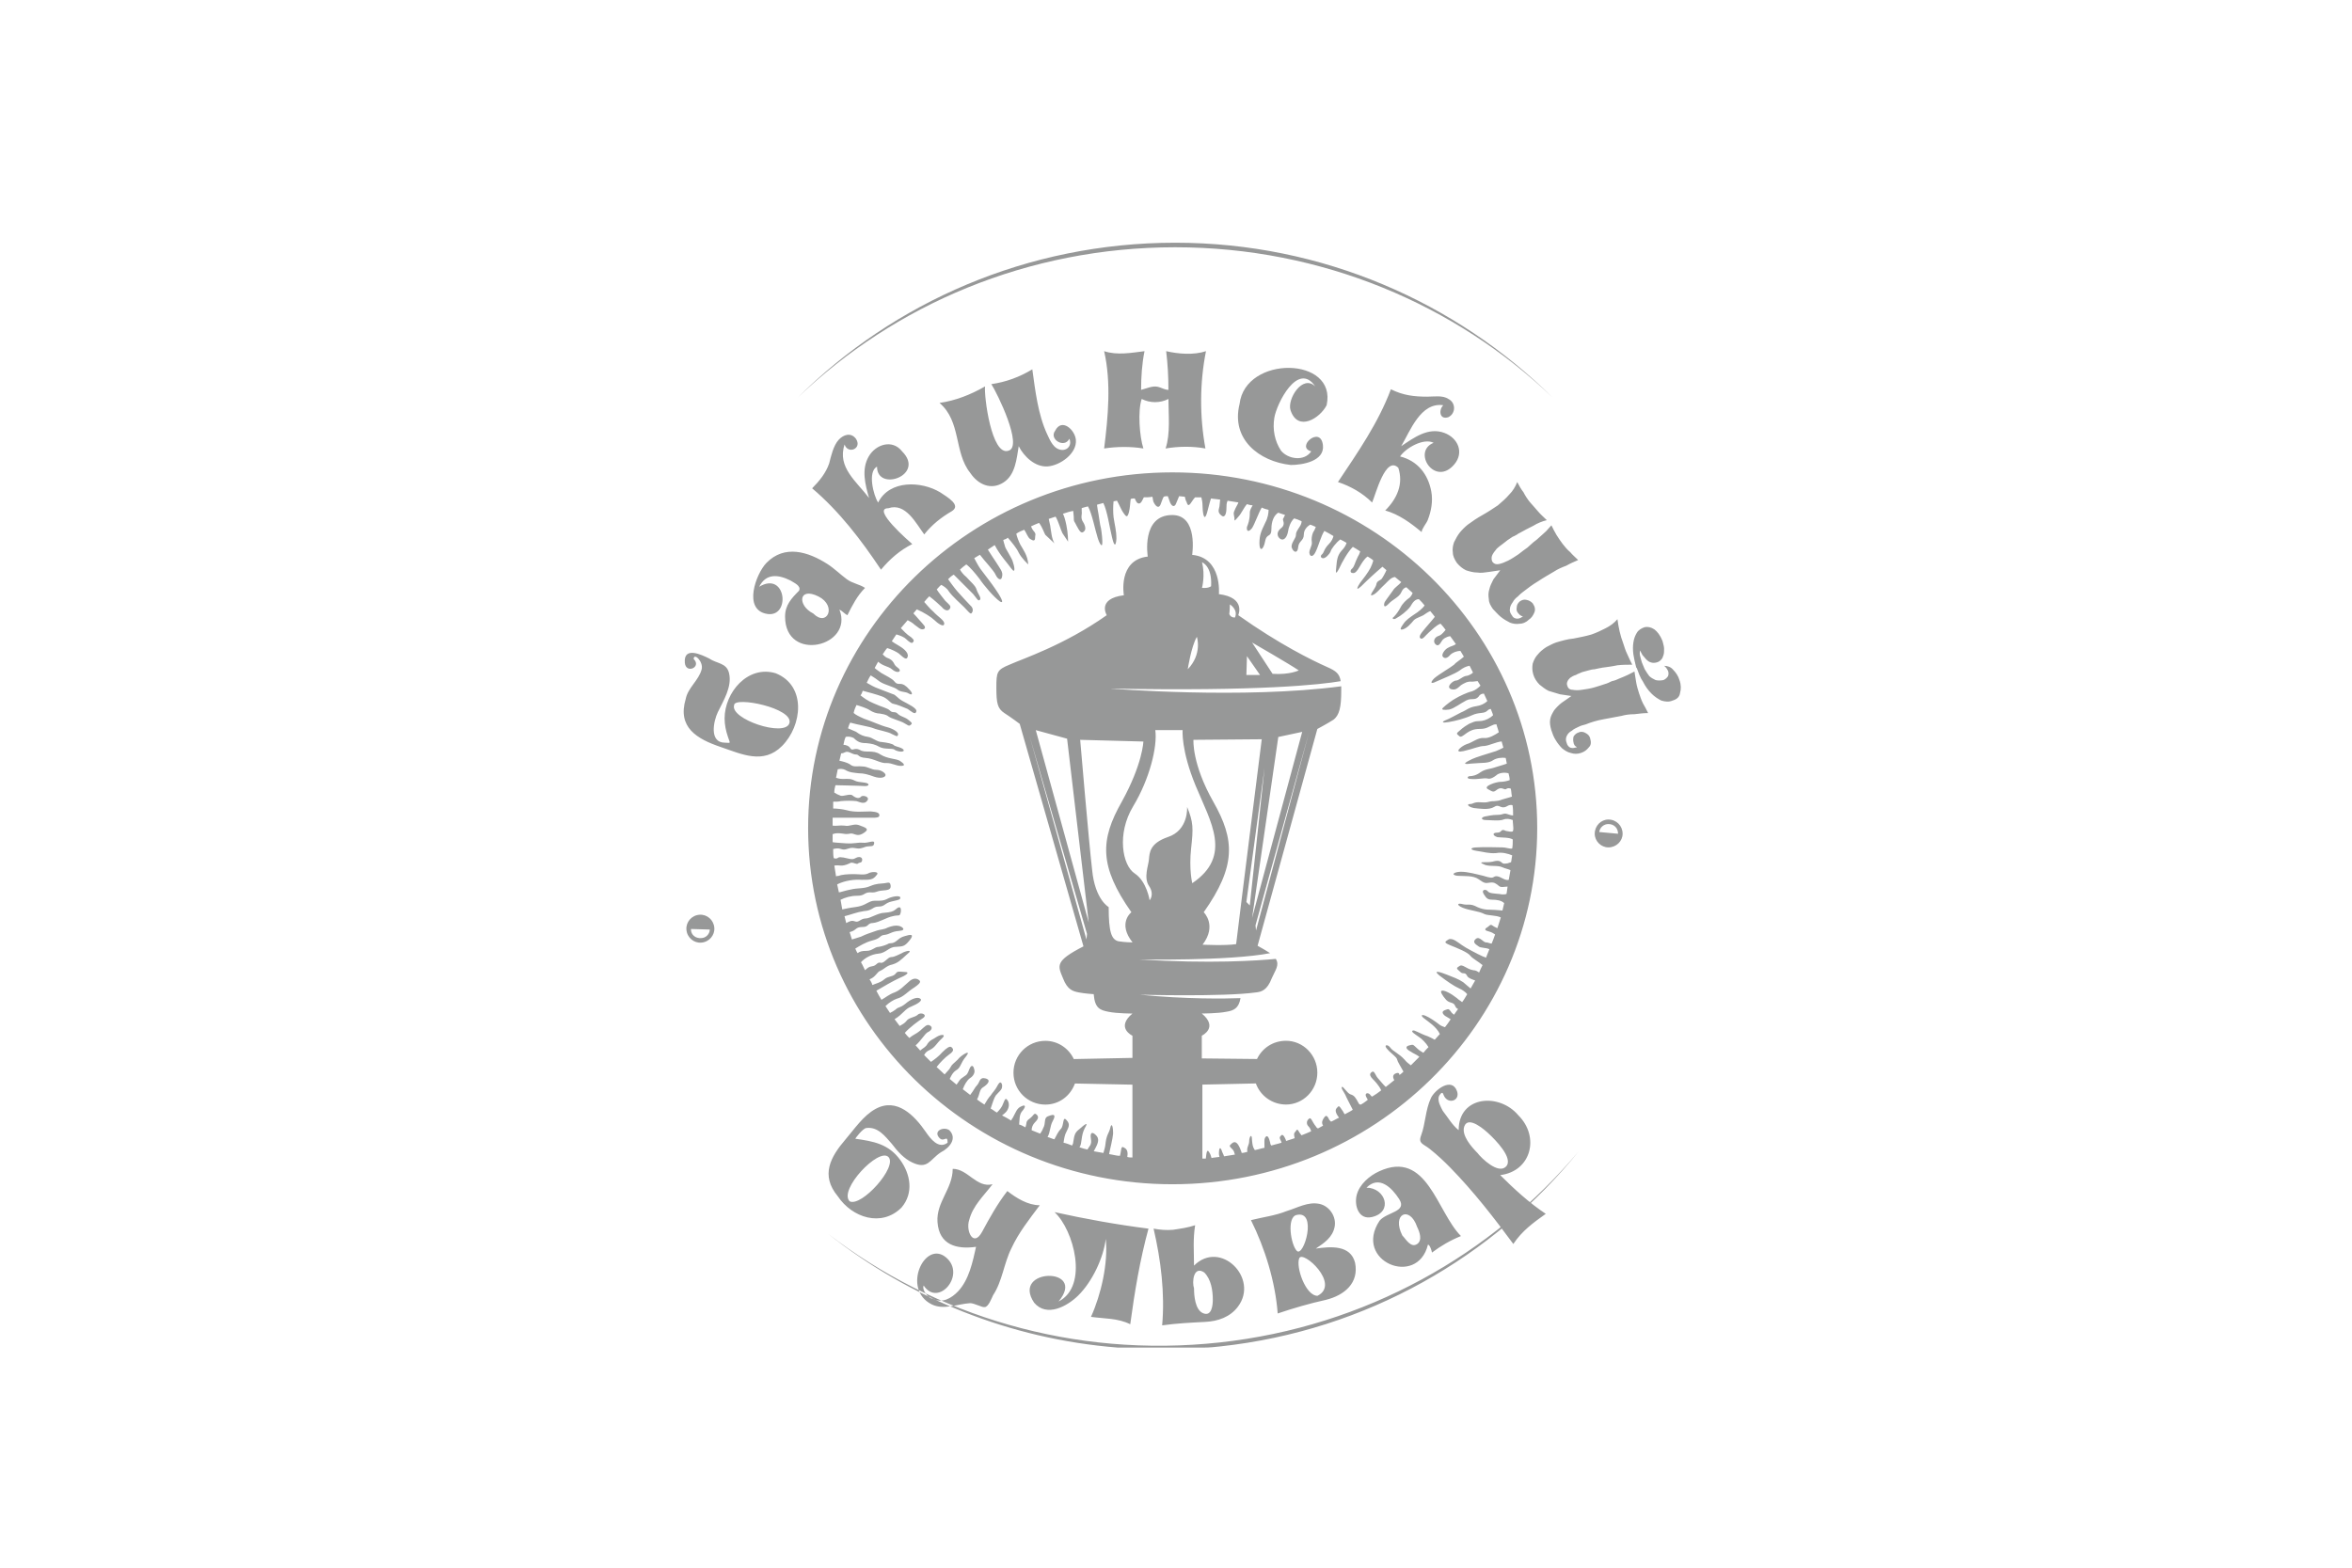 <?xml version="1.0" encoding="utf-8"?>
<!-- Generator: Adobe Illustrator 16.0.0, SVG Export Plug-In . SVG Version: 6.00 Build 0)  -->
<!DOCTYPE svg PUBLIC "-//W3C//DTD SVG 1.1//EN" "http://www.w3.org/Graphics/SVG/1.1/DTD/svg11.dtd">
<svg version="1.1" id="Слой_1" xmlns="http://www.w3.org/2000/svg" xmlns:xlink="http://www.w3.org/1999/xlink" x="0px" y="0px"
	 width="127.559px" height="85.039px" viewBox="0 0 127.559 85.039" enable-background="new 0 0 127.559 85.039"
	 xml:space="preserve">
<path fill="#979898" d="M38.741,50.33c-0.031-0.432-0.401-0.74-0.804-0.71c-0.433,0.03-0.741,0.401-0.71,0.803
	c0.03,0.433,0.401,0.741,0.803,0.71C38.463,51.102,38.772,50.73,38.741,50.33L38.741,50.33z M38.494,50.423
	c0,0.247-0.217,0.463-0.464,0.463c-0.309,0.03-0.556-0.185-0.556-0.463v-0.03L38.494,50.423z M84.204,21.562
	c-5.218-5.155-12.473-8.396-20.467-8.396c-8.025,0-15.279,3.241-20.466,8.396c5.247-5.031,12.472-8.149,20.466-8.149
	C71.702,13.413,78.956,16.531,84.204,21.562L84.204,21.562z M44.908,66.926c4.413,3.488,9.847,5.711,15.712,6.174h4.661
	c0.309,0,0.616-0.031,0.896-0.063c7.964-0.863,14.816-4.877,19.447-10.587c-4.692,5.587-11.545,9.507-19.479,10.372
	C58.213,73.686,50.681,71.371,44.908,66.926L44.908,66.926z M83.37,44.916c0-10.618-8.859-19.292-19.786-19.292
	c-10.897,0-19.756,8.674-19.756,19.292c0,10.65,8.857,19.324,19.756,19.324C74.511,64.24,83.37,55.566,83.37,44.916L83.37,44.916z
	 M62.319,48.064c0.31,0.463,0.03,0.771,0.03,0.771s-0.154-1.02-0.803-1.45c-0.679-0.433-0.987-2.161-0.092-3.643
	c0.895-1.482,1.326-3.242,1.203-4.137h1.481c0,0-0.093,1.081,0.71,3.025c0.802,1.945,2.006,3.797-0.186,5.279
	c0,0-0.187-0.741-0.063-1.885c0.123-1.11,0.123-1.42-0.217-2.252c0,0,0.093,1.266-1.049,1.636c-0.988,0.34-0.988,0.864-1.02,1.205
	C62.287,46.954,62.009,47.604,62.319,48.064L62.319,48.064z M67.906,49.794l1.421-9.816l1.297-0.278L67.906,49.794z M70.992,39.731
	l-2.871,10.742l-0.03-0.277L70.992,39.731z M67.781,49.115l-0.185-0.186l0.987-7.286L67.781,49.115z M67.041,51.214
	c-0.587,0.093-1.821,0.03-1.821,0.03c0.803-1.049,0.063-1.76,0.063-1.76c1.76-2.5,1.697-3.92,0.523-5.988
	c-1.173-2.067-1.08-3.364-1.08-3.364l3.704-0.031C68.43,40.102,67.226,49.641,67.041,51.214L67.041,51.214z M56.175,39.607
	l1.698,0.463l1.173,9.971L56.175,39.607z M58.953,50.658l-0.03,0.309l-3.087-11.051L58.953,50.658z M58.583,40.132l3.426,0.092
	c0,0-0.03,1.204-1.173,3.271c-1.173,2.067-1.234,3.487,0.524,5.989c0,0-0.771,0.586,0.063,1.636c0,0-0.401,0-0.771-0.062
	c-0.371-0.094-0.524-0.494-0.524-1.854c0,0-0.74-0.4-0.896-2.006C59.046,45.596,58.583,40.132,58.583,40.132L58.583,40.132z
	 M80.592,44.484c0.247,0,0.741,0.063,0.957-0.031c0.154-0.061,0.34-0.03,0.494,0.031c0,0.154,0.031,0.309,0.031,0.432
	c0,0.063,0,0.124-0.031,0.186c-0.093,0.031-0.216,0-0.37-0.029c-0.31-0.155-0.187,0.093-0.464,0.093s-0.277,0.153,0,0.246
	c0.217,0.03,0.647,0,0.834,0.124c0,0.185,0,0.339-0.031,0.492c-0.123,0.031-0.339-0.061-0.524-0.061c-0.246,0-1.05-0.031-1.389,0
	c-0.34,0-0.433,0.123-0.031,0.186c0.433,0.062,0.68,0.154,1.08,0.123c0.31-0.063,0.648,0.031,0.864,0.123
	c-0.03,0.123-0.03,0.248-0.062,0.371c-0.063,0.03-0.123,0.03-0.187,0.062c-0.216,0.03-0.246,0.03-0.339-0.062
	c-0.093-0.063-0.124-0.094-0.34-0.063c-0.216,0.063-0.34,0.063-0.587,0.063c-0.216,0-0.246,0.03,0.063,0.154
	c0.339,0.092,0.647,0,0.926,0.123c0.123,0.063,0.31,0.092,0.433,0.154c-0.03,0.186-0.063,0.369-0.092,0.523
	c-0.094,0.031-0.187,0-0.31-0.062c-0.277-0.154-0.4-0.154-0.494-0.093c-0.093,0.061-0.186,0.062-0.587-0.063
	c-0.4-0.093-0.833-0.217-1.204-0.217c-0.339,0-0.586,0.154-0.216,0.217c0.401,0.031,0.864-0.031,1.173,0.186
	c0.34,0.246,0.371,0.217,0.618,0.186c0.216-0.029,0.31,0.031,0.493,0.186c0.093,0.094,0.309,0.03,0.463,0.03
	c-0.03,0.154-0.03,0.278-0.062,0.402c-0.123,0.03-0.247,0.03-0.37,0c-0.31-0.031-0.557-0.031-0.648-0.154
	c-0.093-0.124-0.37-0.094-0.216,0.154c0.154,0.246,0.216,0.31,0.494,0.31c0.185,0,0.463,0.029,0.617,0.185
	c-0.031,0.153-0.063,0.278-0.094,0.401c-0.093,0-0.247-0.031-0.369-0.031c-0.31-0.03-0.588,0.031-0.988-0.154
	c-0.401-0.216-0.494-0.092-0.771-0.154c-0.309-0.092-0.4,0.031-0.03,0.187c0.37,0.153,0.896,0.186,1.173,0.34
	c0.186,0.092,0.647,0.062,0.896,0.187c-0.062,0.185-0.123,0.399-0.186,0.586c-0.063-0.031-0.123-0.063-0.186-0.094
	c-0.186-0.124-0.153-0.124-0.34,0.03c-0.216,0.124-0.154,0.187,0.093,0.248c0.123,0.03,0.217,0.092,0.31,0.153
	c-0.063,0.187-0.123,0.341-0.187,0.494c-0.092,0-0.216-0.063-0.276-0.063c-0.187,0.031-0.37-0.37-0.587-0.186
	c-0.217,0.186,0.03,0.309,0.153,0.401c0.094,0.093,0.401,0.062,0.587,0.154c-0.062,0.153-0.124,0.309-0.186,0.463
	c-0.063-0.031-0.123-0.063-0.154-0.063c-0.276-0.123-0.986-0.494-1.142-0.617c-0.187-0.123-0.525-0.432-0.741-0.309
	c-0.186,0.123-0.278,0.154,0.093,0.309c0.37,0.154,0.957,0.371,1.111,0.588c0.093,0.123,0.432,0.309,0.648,0.492
	c-0.063,0.125-0.124,0.248-0.187,0.402c-0.093-0.063-0.186-0.124-0.309-0.124c-0.401-0.062-0.587-0.37-0.771-0.216
	c-0.217,0.123-0.093,0.154,0.063,0.309c0.154,0.155,0.247-0.031,0.37,0.217c0.062,0.123,0.277,0.186,0.433,0.246
	c-0.093,0.154-0.154,0.277-0.247,0.433c-0.124-0.093-0.247-0.216-0.401-0.339c-0.277-0.186-0.556-0.278-0.863-0.401
	c-0.309-0.123-0.834-0.31-0.434,0.031c0.401,0.309,0.803,0.586,1.081,0.709c0.154,0.063,0.339,0.187,0.433,0.31
	c-0.094,0.153-0.154,0.277-0.277,0.432c-0.063-0.062-0.187-0.122-0.278-0.215c-0.309-0.248-0.71-0.463-0.833-0.401
	c-0.093,0.03,0.03,0.247,0.247,0.494c0.216,0.216,0.401,0.093,0.493,0.339c0.031,0.063,0.063,0.124,0.154,0.154
	c-0.093,0.123-0.154,0.217-0.217,0.309c-0.093-0.061-0.153-0.123-0.186-0.186c-0.123-0.153-0.123-0.123-0.309-0.062
	c-0.154,0.062-0.186,0.154,0,0.31c0.093,0.062,0.217,0.123,0.309,0.186c-0.092,0.154-0.216,0.309-0.309,0.432
	c-0.094-0.031-0.186-0.063-0.277-0.123c-0.278-0.217-0.556-0.402-0.771-0.494c-0.217-0.093-0.309-0.03-0.063,0.154
	c0.186,0.154,0.647,0.432,0.834,0.834c-0.093,0.092-0.187,0.215-0.278,0.309c-0.123-0.063-0.216-0.123-0.37-0.186
	c-0.463-0.154-0.739-0.371-0.833-0.309c-0.093,0.062,0.123,0.186,0.34,0.34c0.153,0.092,0.4,0.339,0.524,0.555
	c-0.093,0.094-0.186,0.186-0.278,0.309c-0.093-0.062-0.216-0.123-0.309-0.215c-0.277-0.248-0.216-0.248-0.463-0.186
	c-0.247,0.061-0.154,0.215,0.093,0.339c0.123,0.093,0.31,0.154,0.463,0.278c-0.153,0.154-0.309,0.309-0.463,0.463
	c-0.124-0.094-0.247-0.186-0.34-0.309c-0.309-0.34-0.648-0.463-0.771-0.648c-0.154-0.217-0.401-0.154-0.154,0.092
	c0.216,0.248,0.494,0.402,0.523,0.557c0.031,0.123,0.154,0.31,0.341,0.648c-0.063,0.061-0.123,0.123-0.217,0.186
	c0-0.063-0.03-0.154-0.186-0.094c-0.187,0.063-0.187,0.217-0.093,0.371c-0.154,0.123-0.31,0.246-0.463,0.37
	c-0.031-0.03-0.094-0.093-0.123-0.124c-0.341-0.4-0.341-0.37-0.434-0.555c-0.093-0.186-0.153-0.186-0.247-0.094
	c-0.093,0.094-0.029,0.217,0.094,0.34c0.093,0.093,0.34,0.34,0.463,0.617c-0.154,0.123-0.34,0.248-0.494,0.34
	c-0.063-0.031-0.092-0.092-0.123-0.123c-0.123-0.123-0.34-0.063-0.154,0.216c0.031,0.03,0.031,0.062,0.031,0.093
	c-0.124,0.094-0.247,0.186-0.371,0.247c-0.063,0-0.093-0.03-0.123-0.093c-0.154-0.277-0.216-0.401-0.433-0.463
	c-0.186-0.063-0.401-0.463-0.463-0.401c-0.063,0.062,0.093,0.247,0.186,0.433c0.03,0.092,0.247,0.494,0.401,0.804
	c-0.124,0.092-0.278,0.153-0.434,0.245c-0.031-0.03-0.062-0.092-0.093-0.153c-0.247-0.37-0.216-0.31-0.339-0.187
	c-0.093,0.095-0.093,0.248,0.123,0.525c-0.154,0.063-0.277,0.154-0.433,0.216c-0.03-0.03-0.063-0.062-0.093-0.093
	c-0.154-0.34-0.217-0.216-0.309-0.092c-0.031,0.061-0.154,0.215-0.031,0.4c-0.093,0.063-0.186,0.092-0.277,0.153
	c-0.063-0.03-0.093-0.062-0.124-0.123c-0.186-0.217-0.247-0.524-0.369-0.401c-0.154,0.125-0.124,0.31-0.031,0.401
	c0.062,0.062,0.124,0.154,0.153,0.277c-0.153,0.063-0.339,0.153-0.523,0.217c-0.031-0.03-0.063-0.093-0.093-0.123
	c-0.154-0.248-0.123-0.217-0.247-0.063c-0.094,0.094-0.063,0.187-0.03,0.341c-0.154,0.062-0.31,0.092-0.464,0.153
	c0-0.031-0.03-0.063-0.03-0.093c-0.154-0.339-0.216-0.247-0.309-0.124c-0.031,0.094,0.062,0.186,0.093,0.309
	c-0.186,0.063-0.371,0.095-0.556,0.154c-0.031-0.029-0.063-0.092-0.063-0.154c-0.062-0.276-0.154-0.432-0.247-0.309
	c-0.092,0.094-0.062,0.278-0.062,0.588c-0.186,0.029-0.339,0.092-0.524,0.123c-0.124-0.186-0.124-0.277-0.154-0.557
	c0-0.369-0.153-0.186-0.153,0.094c0,0.186-0.154,0.34-0.093,0.555c-0.094,0.031-0.217,0.063-0.31,0.063
	c0-0.031-0.031-0.063-0.031-0.093c-0.153-0.434-0.309-0.588-0.492-0.434c-0.187,0.154-0.154,0.154,0.029,0.34
	c0.063,0.063,0.093,0.154,0.124,0.277c-0.217,0.031-0.4,0.063-0.587,0.094c-0.031-0.094-0.062-0.154-0.093-0.217
	c-0.123-0.4-0.186-0.186-0.186,0.031c0,0.063,0,0.123,0.03,0.216c-0.154,0.03-0.309,0.03-0.432,0.062
	c-0.031-0.123-0.063-0.215-0.124-0.309c-0.123-0.217-0.154,0.031-0.186,0.34c-0.063,0-0.124,0-0.186,0v-4.014l2.901-0.063
	c0.246,0.68,0.896,1.144,1.636,1.144c0.927,0,1.698-0.772,1.698-1.729c0-0.955-0.771-1.729-1.698-1.729
	c-0.71,0-1.296,0.402-1.574,0.988l-2.994-0.031v-1.234c0,0,0.927-0.432,0-1.203c0,0,0.864,0,1.327-0.094
	c0.401-0.061,0.68-0.185,0.772-0.74c-0.834,0.031-2.934,0.063-5.465-0.186c0,0,4.537,0.123,6.298-0.123
	c0.309-0.031,0.616-0.123,0.863-0.771c0.187-0.433,0.434-0.711,0.218-1.049c-0.928,0.092-3.552,0.277-7.409,0.029
	c0,0,4.878,0.094,7.1-0.339c-0.185-0.124-0.401-0.247-0.679-0.401l3.241-11.761c0,0,0.523-0.278,0.863-0.494
	c0.34-0.247,0.433-0.71,0.433-1.574c0-0.093,0-0.154,0-0.247c-5.34,0.71-12.532,0.124-12.532,0.124
	c8.148,0.154,11.422-0.216,12.502-0.401c-0.063-0.401-0.247-0.556-0.741-0.771c-0.833-0.371-2.593-1.235-4.814-2.809
	c0,0,0.433-0.957-1.05-1.142c0,0,0.186-1.976-1.45-2.13c0,0,0.34-2.161-1.08-2.161c-1.698,0-1.328,2.253-1.328,2.253
	c-1.636,0.186-1.296,2.099-1.296,2.099c-1.481,0.185-0.928,1.081-0.928,1.081c-2.313,1.636-4.599,2.377-5.277,2.686
	c-0.679,0.278-0.71,0.401-0.71,1.234c0,0.865,0.063,1.143,0.433,1.389c0.34,0.216,0.833,0.586,0.833,0.586l3.458,12.07
	c-1.575,0.804-1.39,1.049-1.111,1.729c0.246,0.647,0.557,0.709,0.864,0.771c0.31,0.062,0.802,0.093,0.802,0.093
	c0.063,0.771,0.341,0.864,0.804,0.956c0.464,0.095,1.297,0.095,1.297,0.095c-0.926,0.771,0,1.203,0,1.203v1.203l-3.18,0.063
	c-0.277-0.586-0.864-0.988-1.543-0.988c-0.957,0-1.729,0.771-1.729,1.729s0.771,1.729,1.729,1.729c0.739,0,1.356-0.464,1.604-1.144
	l3.118,0.063v3.951c-0.093,0-0.187,0-0.278-0.03c0.031-0.186,0.031-0.401-0.154-0.493c-0.216-0.154-0.153,0.123-0.245,0.433
	c-0.187,0-0.371-0.063-0.588-0.093c0.063-0.34,0.187-0.772,0.217-1.111c0-0.465-0.094-0.587-0.154-0.309
	c-0.062,0.277-0.187,0.338-0.247,0.771c-0.03,0.339-0.092,0.433-0.123,0.587c-0.186-0.031-0.37-0.063-0.525-0.093
	c0.187-0.341,0.341-0.618,0.155-0.833c-0.217-0.248-0.371-0.217-0.31,0.154c0.063,0.338-0.092,0.399-0.186,0.586
	c-0.124-0.031-0.277-0.063-0.433-0.123c0.154-0.217,0.063-0.588,0.278-1.021c0.276-0.463-0.063-0.153-0.278,0.031
	c-0.247,0.187-0.277,0.31-0.339,0.71c0,0.063-0.031,0.124-0.063,0.186c-0.153-0.062-0.309-0.123-0.463-0.154
	c0.031-0.215,0.063-0.432,0.154-0.586c0.093-0.217,0.247-0.401,0-0.648c-0.216-0.246-0.123,0.34-0.31,0.494
	c-0.123,0.123-0.246,0.371-0.34,0.556c-0.123-0.03-0.246-0.093-0.37-0.124c0.154-0.277,0.124-0.586,0.278-0.863
	c0.186-0.34,0.092-0.401-0.217-0.277c-0.31,0.093-0.123,0.37-0.31,0.679c-0.029,0.093-0.093,0.187-0.153,0.278
	c-0.154-0.063-0.31-0.124-0.463-0.186c0-0.154,0.062-0.31,0.186-0.434c0.186-0.186,0.216-0.309,0.063-0.432
	c-0.123-0.092-0.123,0.063-0.37,0.246c-0.217,0.154-0.124,0.217-0.217,0.463c-0.123-0.062-0.217-0.123-0.34-0.153
	c0.03-0.247,0-0.524,0.154-0.71c0.216-0.247,0.216-0.4-0.031-0.277c-0.247,0.092-0.309,0.34-0.463,0.617
	c-0.031,0.031-0.062,0.092-0.093,0.154c-0.154-0.094-0.309-0.186-0.494-0.277c0.093-0.063,0.154-0.124,0.217-0.186
	c0.186-0.217,0.186-0.463,0.093-0.617c-0.123-0.186-0.154-0.063-0.246,0.154c-0.063,0.185-0.187,0.34-0.341,0.494
	c-0.123-0.063-0.216-0.154-0.34-0.218c0.094-0.276,0.187-0.586,0.278-0.71c0.154-0.185,0.339-0.309,0.339-0.463
	c0.031-0.124-0.062-0.4-0.216-0.124c-0.154,0.31-0.309,0.433-0.401,0.587c-0.093,0.094-0.216,0.278-0.339,0.494
	c-0.154-0.093-0.277-0.186-0.4-0.277c0.153-0.277,0.123-0.524,0.309-0.648c0.247-0.154,0.493-0.4,0.154-0.493
	c-0.34-0.093-0.31,0.216-0.463,0.37c-0.124,0.123-0.154,0.247-0.371,0.525c-0.123-0.095-0.277-0.218-0.401-0.31
	c0.093-0.248,0.217-0.464,0.371-0.587c0.216-0.124,0.309-0.34,0.247-0.494c-0.031-0.186-0.155-0.309-0.278,0.03
	c-0.123,0.34-0.186,0.278-0.37,0.433c-0.153,0.094-0.186,0.217-0.309,0.37c-0.124-0.092-0.247-0.216-0.371-0.31
	c0.093-0.185,0.154-0.34,0.34-0.463c0.278-0.153,0.216-0.369,0.556-0.771c0.31-0.401-0.276-0.062-0.463,0.187
	c-0.216,0.215-0.309,0.246-0.4,0.432c-0.063,0.123-0.154,0.186-0.31,0.371c-0.153-0.154-0.309-0.278-0.433-0.402
	c0.186-0.246,0.463-0.523,0.68-0.679c0.31-0.216,0.216-0.31,0.123-0.401c-0.093-0.062-0.247,0.031-0.494,0.278
	c-0.185,0.216-0.432,0.401-0.616,0.524c-0.123-0.123-0.247-0.246-0.37-0.371c0.062-0.123,0.153-0.215,0.309-0.277
	c0.31-0.154,0.34-0.34,0.648-0.617c0.276-0.246-0.031-0.246-0.278-0.092c-0.216,0.154-0.339,0.154-0.493,0.369
	c-0.093,0.186-0.217,0.217-0.4,0.371c-0.094-0.094-0.154-0.187-0.247-0.277c0.309-0.277,0.492-0.617,0.647-0.711
	c0.216-0.092,0.31-0.277,0.123-0.37c-0.154-0.093-0.278,0.062-0.523,0.278c-0.218,0.186-0.371,0.216-0.588,0.4
	c-0.093-0.093-0.186-0.186-0.246-0.277c0.277-0.31,0.74-0.648,0.987-0.803c0.277-0.187-0.124-0.341-0.277-0.187
	c-0.154,0.153-0.494,0.153-0.617,0.34c-0.093,0.123-0.216,0.187-0.37,0.277c-0.093-0.123-0.187-0.246-0.278-0.369
	c0.463-0.278,0.557-0.558,0.896-0.681c0.37-0.153,0.647-0.34,0.494-0.432c-0.154-0.124-0.525,0.03-0.804,0.277
	c-0.309,0.247-0.37,0.154-0.524,0.309c-0.123,0.094-0.186,0.123-0.31,0.187c-0.092-0.123-0.153-0.247-0.246-0.371
	c0.186-0.185,0.433-0.339,0.617-0.4c0.37-0.094,0.557-0.37,0.957-0.616c0.4-0.278,0.339-0.341,0.186-0.434
	c-0.186-0.093-0.37,0-0.557,0.186c-0.185,0.153-0.4,0.401-0.71,0.524c-0.276,0.093-0.493,0.277-0.71,0.401
	c-0.093-0.155-0.185-0.311-0.277-0.494c0.31-0.186,0.957-0.557,1.234-0.68c0.31-0.123,0.68-0.34,0.278-0.34
	c-0.371-0.031-0.371-0.031-0.494,0.123c-0.154,0.154-0.37,0.094-0.587,0.278c-0.216,0.185-0.433,0.216-0.648,0.31
	c-0.029-0.125-0.092-0.217-0.153-0.31c0.34-0.124,0.4-0.401,0.587-0.464c0.216-0.092,0.34-0.277,0.647-0.339
	c0.31-0.093,0.433-0.216,0.804-0.556c0.4-0.31-0.154-0.154-0.278-0.063c-0.154,0.063-0.401,0.216-0.586,0.216
	c-0.187,0-0.371,0.34-0.557,0.31c-0.217-0.063-0.217,0.153-0.464,0.186c-0.216,0.031-0.246,0.092-0.399,0.216
	c-0.063-0.124-0.124-0.278-0.218-0.433c0.218-0.246,0.588-0.432,0.928-0.463c0.432-0.03,0.586-0.37,0.956-0.37
	c0.371-0.03,0.464,0,0.74-0.339c0.278-0.34,0.094-0.34-0.122-0.278c-0.218,0.062-0.31,0.062-0.557,0.278
	c-0.217,0.185-0.34,0.123-0.433,0.154c-0.093,0.061-0.339,0.153-0.557,0.185c-0.216,0-0.34,0.216-0.647,0.216
	c-0.246,0-0.37,0.031-0.493,0.124c-0.063-0.093-0.093-0.187-0.124-0.247c0.247-0.154,0.556-0.34,0.896-0.432
	c0.523-0.125,0.4-0.278,0.679-0.31c0.309-0.03,0.371-0.186,0.803-0.217c0.434-0.031,0.154-0.247-0.03-0.276
	c-0.154-0.031-0.34,0-0.587,0.092c-0.216,0.123-0.4,0.093-0.647,0.186s-0.494,0.154-0.803,0.309
	c-0.217,0.063-0.37,0.123-0.493,0.154c-0.031-0.123-0.094-0.277-0.124-0.4c0.4-0.094,0.277-0.278,0.71-0.278
	c0.34,0,0.247-0.216,0.556-0.216c0.34-0.03,0.741-0.309,1.08-0.37c0.34-0.093,0.371,0.063,0.433-0.246
	c0.031-0.34-0.153-0.248-0.277-0.124c-0.154,0.124-0.277,0.154-0.617,0.186c-0.339,0-0.771,0.309-1.02,0.309
	c-0.276,0-0.369,0.248-0.586,0.154c-0.186-0.062-0.277,0-0.464,0.094c-0.029-0.124-0.062-0.248-0.092-0.371
	c0.37-0.092,0.647-0.217,1.049-0.277c0.494-0.031,0.463-0.247,0.804-0.247c0.34,0,0.309-0.186,0.71-0.278
	c0.4-0.092,0.463-0.092,0.463-0.215c-0.03-0.125-0.463-0.063-0.74,0.092c-0.31,0.154-0.617,0.031-0.864,0.123
	c-0.247,0.094-0.371,0.248-0.864,0.31c-0.277,0.031-0.524,0.093-0.68,0.124c-0.03-0.186-0.062-0.34-0.093-0.523
	c0.247-0.125,0.556-0.218,0.896-0.218c0.434,0,0.37-0.186,0.71-0.186c0.341,0.03,0.31-0.062,0.617-0.093
	c0.309-0.03,0.525-0.03,0.494-0.277c-0.031-0.217-0.123-0.154-0.34-0.123c-0.216,0.029-0.401,0-0.771,0.154
	c-0.34,0.153-0.679,0.093-1.05,0.185c-0.339,0.063-0.556,0.154-0.646,0.154c-0.031-0.154-0.063-0.277-0.094-0.433
	c0.433-0.216,0.957-0.277,1.327-0.246c0.463,0,0.617,0,0.804-0.248c0.216-0.215-0.278-0.215-0.464-0.092
	c-0.217,0.092-0.463,0.03-0.771,0.03c-0.339,0-0.679,0.03-0.802,0.093c-0.031,0-0.094,0-0.154,0.031
	c-0.031-0.217-0.063-0.402-0.093-0.587c0.153-0.03,0.276,0,0.37,0c0.216,0,0.4-0.093,0.523-0.154c0.154-0.03,0.34,0.124,0.401,0.03
	c0.093-0.063,0.217,0,0.217-0.215c-0.031-0.186-0.278-0.124-0.371-0.063c-0.093,0.063-0.185,0.063-0.34,0.031
	c-0.154-0.031-0.463-0.124-0.586-0.063c-0.063,0.063-0.154,0.063-0.247,0.031c-0.031-0.154-0.031-0.309-0.031-0.494
	c0.124-0.031,0.278-0.062,0.434,0c0.276,0.094,0.37-0.092,0.679-0.062c0.31,0.062,0.401,0.03,0.647-0.062
	c0.278-0.063,0.434,0.03,0.464-0.187c0.03-0.216-0.31,0-0.617-0.031c-0.277-0.03-0.433,0.063-0.926,0.031
	c-0.341-0.031-0.557-0.031-0.71-0.062c0-0.125,0-0.278,0-0.434c0.153-0.063,0.309-0.063,0.556-0.029
	c0.339,0.062,0.339-0.031,0.523,0c0.217,0.062,0.341,0.153,0.648-0.063c0.309-0.217,0-0.278-0.309-0.402
	c-0.278-0.092-0.494,0.094-0.771,0.031c-0.247-0.031-0.463,0.031-0.647,0c0-0.123,0-0.277,0-0.432c0.246,0,0.556,0,0.771,0
	c0.309,0,0.771,0,1.08,0c0.34,0,0.648,0.031,0.68-0.094c0.03-0.154-0.093-0.216-0.463-0.246c-0.371,0-0.864,0.063-1.297-0.063
	c-0.247-0.063-0.556-0.094-0.741-0.094c0-0.122,0-0.246,0-0.37c0.155,0,0.311,0,0.401-0.03c0.247-0.029,0.647-0.029,0.864,0
	c0.217,0.063,0.433,0.186,0.587-0.029c0.153-0.218-0.247-0.31-0.34-0.218c-0.093,0.123-0.277,0.093-0.464-0.062
	c-0.153-0.125-0.523,0.093-0.679,0c-0.093-0.03-0.216-0.094-0.309-0.154c0-0.154,0.029-0.278,0.062-0.401
	c0.37,0,1.05,0.031,1.234,0.031c0.217,0,0.556,0.062,0.556-0.062c0-0.154-0.523-0.093-0.74-0.216
	c-0.247-0.123-0.34-0.092-0.647-0.092c-0.154,0-0.278-0.031-0.37-0.062c0.03-0.154,0.062-0.309,0.092-0.463
	c0.124-0.031,0.278-0.031,0.401,0.031c0.247,0.154,0.494,0.154,0.741,0.186c0.276,0,0.493,0.062,0.833,0.185
	c0.37,0.124,0.617,0.031,0.617-0.093c0-0.092-0.217-0.278-0.493-0.278c-0.278,0-0.464-0.185-0.771-0.185
	c-0.31-0.031-0.464,0.062-0.68-0.124c-0.154-0.093-0.401-0.154-0.557-0.185c0.031-0.154,0.063-0.278,0.094-0.401
	c0.093,0,0.153-0.031,0.216-0.062c0.186-0.092,0.371,0.124,0.587,0.124c0.186,0,0.093,0.154,0.523,0.186
	c0.464,0.031,0.804,0.309,1.144,0.278c0.309,0,0.493,0.154,0.771,0.154c0.31,0,0.123-0.154-0.062-0.278
	c-0.217-0.124-0.648-0.093-1.05-0.34c-0.401-0.278-0.833-0.062-1.111-0.247c-0.309-0.155-0.401,0.092-0.524-0.093
	c-0.063-0.124-0.246-0.185-0.37-0.185c0.03-0.154,0.063-0.309,0.124-0.432c0.153-0.031,0.309,0,0.432,0.062
	c0.217,0.216,0.371,0.278,0.68,0.278c0.31,0.031,0.463,0.062,0.74,0.216c0.247,0.124,0.648,0.062,0.772,0.124
	c0.092,0.093,0.492,0.186,0.523,0.062c0-0.154-0.463-0.216-0.523-0.278c-0.063-0.093-0.401-0.154-0.681-0.185
	c-0.247,0-0.494-0.247-0.74-0.278c-0.217-0.031-0.4-0.093-0.647-0.278c-0.124-0.062-0.31-0.124-0.433-0.186
	c0.03-0.092,0.062-0.216,0.123-0.309c0.433,0.124,1.05,0.216,1.267,0.309c0.216,0.093,0.803,0.186,0.987,0.309
	c0.216,0.093,0.309,0.186,0.34,0.031c0.03-0.124-0.247-0.309-0.587-0.401c-0.37-0.093-0.804-0.309-1.267-0.463
	c-0.276-0.124-0.463-0.216-0.556-0.309c0.031-0.154,0.093-0.309,0.154-0.432c0.217,0.062,0.587,0.186,0.71,0.278
	c0.186,0.124,0.4,0.186,0.556,0.186c0.124,0.031,0.31,0.031,0.464,0.154c0.154,0.123,0.679,0.247,0.864,0.37
	c0.185,0.093,0.246,0.186,0.339,0.093c0.124-0.093,0.063-0.124-0.123-0.278c-0.186-0.154-0.37-0.154-0.556-0.309
	c-0.154-0.187-0.278-0.031-0.434-0.187c-0.153-0.154-0.432-0.185-0.895-0.401c-0.31-0.124-0.557-0.309-0.71-0.432
	c0.062-0.062,0.093-0.155,0.123-0.247c0.247,0.062,0.803,0.216,1.05,0.309c0.34,0.124,0.432,0.371,0.617,0.401
	c0.185,0.03,0.556,0.185,0.771,0.278c0.187,0.124,0.401,0.339,0.463,0.154c0.094-0.185-0.463-0.432-0.739-0.586
	c-0.278-0.154-0.371-0.34-0.525-0.371c-0.154-0.062-0.493-0.185-0.802-0.309c-0.187-0.062-0.464-0.216-0.618-0.309
	c0.063-0.124,0.124-0.278,0.217-0.401c0.154,0.093,0.339,0.216,0.493,0.339c0.278,0.186,0.771,0.278,0.957,0.432
	c0.186,0.154,0.433,0.093,0.617,0.216c0.217,0.124,0.217-0.031,0.03-0.216c-0.186-0.216-0.34-0.309-0.493-0.309
	c-0.154,0-0.217,0-0.34-0.154c-0.093-0.124-0.463-0.309-0.68-0.432c-0.123-0.093-0.276-0.185-0.37-0.278
	c0.063-0.124,0.123-0.216,0.187-0.339c0.276,0.247,0.556,0.247,0.74,0.401c0.216,0.186,0.4,0.186,0.433,0.093
	c0.03-0.124-0.187-0.185-0.278-0.339c-0.062-0.124-0.123-0.247-0.339-0.34c-0.124-0.031-0.217-0.123-0.309-0.216
	c0.092-0.124,0.153-0.247,0.246-0.34c0.217,0.062,0.556,0.216,0.68,0.34c0.154,0.124,0.37,0.37,0.432,0.124
	c0.063-0.247-0.309-0.494-0.523-0.618c-0.124-0.062-0.247-0.154-0.34-0.216c0.093-0.124,0.153-0.247,0.246-0.371
	c0.217,0.062,0.434,0.154,0.524,0.247c0.124,0.124,0.31,0.278,0.371,0.185c0.062-0.062,0.093-0.124-0.093-0.278
	c-0.247-0.154-0.434-0.37-0.557-0.494c0.123-0.154,0.247-0.278,0.37-0.432c0.124,0.062,0.278,0.154,0.371,0.247
	c0.186,0.124,0.31,0.278,0.463,0.247c0.154-0.031,0.123-0.154,0-0.278c-0.063-0.062-0.371-0.432-0.524-0.586
	c0.063-0.062,0.124-0.154,0.186-0.216c0.37,0.154,0.803,0.432,0.957,0.586s0.494,0.401,0.524,0.216
	c0.062-0.185-0.339-0.401-0.586-0.679c-0.218-0.185-0.401-0.432-0.494-0.524c0.093-0.124,0.186-0.216,0.276-0.309
	c0.247,0.185,0.587,0.494,0.681,0.586c0.093,0.124,0.309,0.278,0.432,0.092c0.093-0.154-0.03-0.216-0.247-0.432
	c-0.123-0.154-0.37-0.463-0.463-0.617c0.093-0.093,0.154-0.185,0.247-0.247c0.124,0.062,0.309,0.185,0.401,0.34
	c0.186,0.278,0.68,0.71,0.834,0.864c0.185,0.185,0.339,0.401,0.399,0.339c0.093-0.093,0.124-0.278-0.062-0.432
	c-0.154-0.154-0.433-0.463-0.71-0.771c-0.186-0.216-0.401-0.525-0.493-0.648c0.092-0.093,0.185-0.185,0.309-0.247
	c0.247,0.247,0.896,0.896,1.049,1.05c0.187,0.216,0.278,0.432,0.371,0.309c0.094-0.093-0.124-0.34-0.186-0.556
	c-0.063-0.216-0.31-0.401-0.556-0.679c-0.154-0.124-0.277-0.278-0.341-0.401c0.094-0.092,0.218-0.185,0.341-0.278
	c0.216,0.154,0.493,0.494,0.71,0.772c0.247,0.37,0.803,1.019,1.11,1.235c0.31,0.185-0.03-0.371-0.247-0.679
	c-0.186-0.278-0.523-0.71-0.803-1.081c-0.154-0.216-0.247-0.432-0.339-0.586c0.092-0.063,0.216-0.124,0.309-0.185
	c0.247,0.339,0.771,0.864,0.864,1.111c0.123,0.247,0.309,0.309,0.339,0.062c0.063-0.247-0.123-0.432-0.309-0.741
	c-0.154-0.216-0.339-0.525-0.463-0.71c0.124-0.093,0.247-0.155,0.37-0.247c0.31,0.586,0.68,0.957,0.896,1.266
	c0.278,0.371,0.154-0.186,0.093-0.34c-0.03-0.185-0.433-0.771-0.433-0.864c0-0.031-0.063-0.185-0.092-0.339
	c0.092-0.031,0.185-0.062,0.246-0.124c0.217,0.247,0.493,0.586,0.587,0.803c0.153,0.309,0.523,0.648,0.523,0.648
	c-0.029-0.494-0.276-0.802-0.432-1.08c-0.093-0.186-0.187-0.432-0.216-0.586c0.123-0.093,0.276-0.155,0.432-0.216
	c0.124,0.185,0.187,0.401,0.309,0.494c0.187,0.123,0.278,0.123,0.278-0.062s0.063-0.154-0.031-0.309
	c-0.062-0.062-0.153-0.186-0.186-0.309c0.124-0.062,0.278-0.124,0.433-0.186c0.187,0.247,0.277,0.556,0.34,0.648
	c0.093,0.093,0.493,0.463,0.493,0.463c-0.153-0.247-0.185-0.71-0.216-0.864c0-0.093-0.062-0.278-0.093-0.463
	c0.124-0.031,0.247-0.093,0.371-0.124c0.154,0.247,0.276,0.71,0.37,0.895c0.123,0.186,0.309,0.463,0.309,0.463s0-0.463-0.093-0.896
	c-0.063-0.309-0.123-0.494-0.186-0.617c0.186-0.062,0.37-0.124,0.557-0.154c0,0.092,0.029,0.216,0.029,0.309
	c0,0.339,0.031,0.216,0.154,0.494c0.154,0.278,0.247,0.463,0.401,0.309c0.154-0.124,0.031-0.401-0.093-0.586
	c-0.093-0.216,0-0.34-0.03-0.494c0-0.062,0-0.124,0-0.185c0.093-0.031,0.216-0.062,0.339-0.093c0.217,0.371,0.401,1.327,0.525,1.698
	c0.123,0.401,0.247,0.494,0.247,0.339c0.029-0.154-0.031-0.648-0.063-0.833c-0.062-0.185-0.123-0.771-0.185-1.049
	c0-0.062-0.031-0.154-0.031-0.247c0.124-0.031,0.216-0.062,0.34-0.092c0.216,0.432,0.34,1.327,0.463,1.821
	c0.123,0.555,0.216,0.555,0.247,0.124c0-0.463-0.093-0.741-0.154-1.173c-0.03-0.247-0.03-0.617,0-0.864
	c0.063,0,0.123-0.031,0.187-0.031c0.123,0.216,0.246,0.525,0.339,0.648c0.154,0.216,0.216,0.309,0.309-0.031
	c0.063-0.247,0.063-0.525,0.094-0.71c0.062-0.031,0.153-0.031,0.216-0.031c0.031,0.031,0.031,0.093,0.063,0.124
	c0.063,0.154,0.216,0.247,0.339,0c0.031-0.062,0.063-0.124,0.094-0.185c0.153,0,0.309,0,0.463-0.031
	c0.031,0.093,0.031,0.216,0.062,0.278c0.063,0.154,0.278,0.463,0.401,0.093c0.063-0.154,0.093-0.278,0.154-0.371
	c0.063-0.031,0.153-0.031,0.217-0.031c0.03,0.062,0.062,0.154,0.092,0.247c0.093,0.309,0.278,0.401,0.371,0.124
	c0.062-0.124,0.093-0.247,0.154-0.371c0.093,0,0.216,0.031,0.309,0.031c0.031,0.093,0.031,0.186,0.093,0.278
	c0.063,0.216,0.123,0.247,0.277,0c0.062-0.092,0.124-0.185,0.186-0.247c0.123,0,0.217,0,0.341,0
	c0.029,0.123,0.062,0.277,0.062,0.432c0,0.247,0.062,1.019,0.247,0.401c0.093-0.339,0.154-0.617,0.216-0.771
	c0.154,0.031,0.31,0.031,0.494,0.062c0,0.093-0.031,0.216-0.031,0.309c0,0.154-0.153,0.339,0.063,0.524
	c0.217,0.216,0.309-0.062,0.309-0.37c0-0.124,0-0.278,0.063-0.401c0.216,0.031,0.4,0.062,0.586,0.092
	c-0.03,0.093-0.094,0.186-0.154,0.309c-0.154,0.309-0.093,0.309-0.062,0.524c0,0.216,0,0.186,0.216-0.062
	c0.153-0.154,0.277-0.463,0.463-0.679c0.093,0.031,0.186,0.062,0.309,0.062c-0.062,0.123-0.153,0.247-0.153,0.401
	c0,0.401-0.093,0.618-0.154,0.772c-0.03,0.154,0.031,0.371,0.278,0.062c0.153-0.247,0.34-0.802,0.523-1.111
	c0.124,0.062,0.247,0.093,0.37,0.124c0,0.154-0.03,0.432-0.185,0.71c-0.217,0.463-0.31,0.648-0.31,1.111s0.216,0.371,0.31-0.124
	c0.093-0.463,0.34-0.154,0.34-0.679c0-0.37,0.123-0.709,0.37-0.864c0.123,0.031,0.247,0.093,0.369,0.124
	c-0.029,0.062-0.062,0.124-0.093,0.186c-0.092,0.092,0.187,0.309-0.153,0.555c-0.31,0.278-0.093,0.556,0.063,0.587
	c0.123,0.031,0.277-0.093,0.339-0.401c0.031-0.247,0.154-0.586,0.34-0.741c0.123,0.031,0.278,0.092,0.401,0.154
	c0,0.092-0.031,0.185-0.093,0.278c-0.154,0.247-0.216,0.309-0.216,0.494c0,0.154-0.31,0.463-0.217,0.679
	c0.093,0.247,0.31,0.309,0.339-0.031c0.031-0.371,0.31-0.34,0.31-0.71c0-0.247,0.186-0.432,0.34-0.525
	c0.123,0.031,0.216,0.093,0.309,0.124c-0.029,0.092-0.093,0.216-0.153,0.309c-0.063,0.154-0.093,0.34-0.063,0.525
	s-0.186,0.463-0.124,0.617c0.031,0.154,0.187,0.216,0.34-0.124c0.154-0.309,0.278-0.833,0.464-1.111
	c0.186,0.093,0.34,0.186,0.493,0.278c-0.03,0.124-0.093,0.278-0.246,0.432c-0.277,0.278-0.247,0.433-0.37,0.556
	c-0.124,0.093-0.063,0.216,0.062,0.216s0.34-0.216,0.401-0.371c0.03-0.124,0.276-0.463,0.523-0.648
	c0.124,0.062,0.247,0.124,0.34,0.185c-0.03,0.124-0.124,0.278-0.277,0.432c-0.216,0.247-0.246,0.494-0.277,0.833
	c-0.031,0.339-0.062,0.525,0.154,0.124c0.154-0.34,0.463-0.895,0.741-1.173c0.123,0.062,0.247,0.155,0.4,0.247
	c-0.03,0.093-0.063,0.186-0.124,0.278c-0.185,0.371-0.185,0.525-0.309,0.648c-0.123,0.092-0.123,0.247,0.031,0.247
	c0.123,0.031,0.247-0.124,0.369-0.34c0.094-0.154,0.247-0.432,0.434-0.556c0.092,0.062,0.216,0.124,0.309,0.216
	c-0.03,0.124-0.093,0.278-0.153,0.401c-0.124,0.247-0.434,0.648-0.557,0.802c-0.124,0.186-0.309,0.525,0.063,0.186
	c0.34-0.34,0.741-0.71,1.142-1.05c0.063,0.062,0.154,0.124,0.217,0.185c-0.063,0.155-0.217,0.433-0.277,0.494
	c-0.123,0.093-0.247,0.093-0.277,0.309c-0.062,0.216-0.433,0.618-0.217,0.556c0.217-0.062,0.433-0.371,0.71-0.617
	c0.186-0.185,0.31-0.34,0.524-0.371c0.123,0.093,0.217,0.187,0.341,0.278c-0.124,0.154-0.371,0.309-0.434,0.432
	c-0.123,0.185-0.37,0.494-0.463,0.648c-0.062,0.154-0.062,0.37,0.186,0.124c0.246-0.278,0.587-0.371,0.711-0.648
	c0.062-0.154,0.153-0.247,0.276-0.278c0.123,0.124,0.247,0.216,0.34,0.309c-0.03,0.093-0.093,0.186-0.153,0.247
	c-0.187,0.124-0.401,0.339-0.494,0.525c-0.093,0.185-0.247,0.401-0.37,0.524c-0.154,0.093,0,0.186,0.154,0.062
	c0.185-0.093,0.556-0.371,0.739-0.618c0.124-0.216,0.247-0.401,0.464-0.401c0.124,0.124,0.217,0.216,0.309,0.339
	c-0.092,0.154-0.37,0.371-0.524,0.463c-0.276,0.186-0.493,0.34-0.616,0.525c-0.154,0.216-0.247,0.371-0.031,0.309
	c0.217-0.062,0.433-0.309,0.587-0.494c0.154-0.154,0.432-0.186,0.617-0.34c0.093-0.062,0.186-0.124,0.277-0.154
	c0.093,0.124,0.186,0.216,0.246,0.309c-0.062,0.093-0.185,0.216-0.309,0.371c-0.31,0.371-0.586,0.648-0.493,0.772
	c0.123,0.154,0.277-0.124,0.493-0.309c0.154-0.124,0.371-0.37,0.617-0.463c0.093,0.093,0.186,0.216,0.277,0.339
	c-0.093,0.093-0.186,0.247-0.34,0.309c-0.309,0.092-0.339,0.339-0.216,0.463s0.216,0.062,0.34-0.154
	c0.063-0.124,0.247-0.247,0.463-0.278c0.123,0.154,0.216,0.309,0.31,0.432c-0.123,0.092-0.31,0.124-0.401,0.185
	c-0.216,0.093-0.401,0.401-0.309,0.494c0.093,0.124,0.247,0.092,0.4-0.093c0.123-0.124,0.34-0.216,0.557-0.216
	c0.062,0.092,0.123,0.216,0.185,0.309c-0.154,0.154-0.432,0.309-0.524,0.432c-0.186,0.154-0.832,0.525-1.079,0.741
	c-0.217,0.216-0.217,0.339,0.093,0.185c0.339-0.154,1.049-0.432,1.296-0.617c0.154-0.124,0.34-0.216,0.525-0.247
	c0.062,0.124,0.122,0.247,0.185,0.371c-0.093,0.093-0.277,0.185-0.401,0.185c-0.216,0.062-0.37,0.247-0.523,0.247
	c-0.154,0-0.557,0.339-0.278,0.463c0.278,0.093,0.401-0.093,0.556-0.216c0.154-0.093,0.341-0.216,0.588-0.186
	c0.122,0,0.216-0.031,0.309-0.031c0.062,0.093,0.093,0.154,0.154,0.247c-0.123,0.124-0.277,0.247-0.463,0.309
	c-0.277,0.062-0.711,0.278-0.864,0.371c-0.187,0.092-0.557,0.37-0.71,0.524c-0.124,0.124,0.093,0.124,0.34,0.093
	c0.277-0.062,0.617-0.339,0.926-0.494c0.31-0.155,0.463,0.031,0.679-0.216c0.063-0.124,0.187-0.154,0.278-0.154
	c0.063,0.124,0.123,0.278,0.186,0.401c-0.154,0.154-0.37,0.247-0.587,0.278c-0.433,0.062-0.523,0.216-0.834,0.339
	c-0.309,0.154-0.616,0.34-0.863,0.432c-0.216,0.093-0.154,0.154,0.186,0.093c0.37-0.062,0.864-0.185,1.267-0.371
	c0.4-0.185,0.647-0.062,0.833-0.247c0.063-0.062,0.124-0.092,0.186-0.092c0.031,0.092,0.093,0.216,0.124,0.339
	c-0.154,0.154-0.401,0.278-0.618,0.309c-0.276,0.031-0.276-0.031-0.679,0.154c-0.37,0.216-0.434,0.309-0.587,0.433
	c-0.154,0.123-0.03,0.154,0.063,0.247c0.092,0.062,0.186-0.031,0.401-0.185c0.185-0.124,0.37-0.216,0.71-0.216
	c0.37,0,0.463-0.123,0.71-0.216c0.062-0.031,0.123-0.031,0.185-0.031c0.031,0.154,0.094,0.278,0.124,0.432
	c-0.186,0.124-0.524,0.339-0.803,0.309c-0.34-0.031-0.617,0.247-0.957,0.339c-0.309,0.124-0.71,0.494-0.154,0.371
	c0.557-0.123,0.833-0.278,1.143-0.278c0.278-0.031,0.618-0.216,0.927-0.247c0.03,0.124,0.063,0.216,0.093,0.34
	c-0.124,0.062-0.247,0.124-0.4,0.185c-0.494,0.154-1.111,0.339-1.297,0.432c-0.187,0.093-0.71,0.339-0.063,0.247
	c0.679-0.062,0.926,0,1.204-0.185c0.185-0.124,0.493-0.155,0.679-0.124c0.031,0.092,0.031,0.185,0.063,0.309
	c-0.154,0.063-0.401,0.124-0.586,0.186c-0.34,0.124-0.557,0.093-0.834,0.278c-0.247,0.185-0.463,0.216-0.586,0.216
	c-0.124,0-0.218,0.154,0.092,0.154c0.278,0.031,0.71-0.062,0.834-0.031c0.123,0.031,0.247,0.031,0.494-0.155
	c0.153-0.154,0.463-0.185,0.679-0.123c0.031,0.123,0.063,0.247,0.063,0.37c-0.154,0.062-0.37,0.093-0.493,0.093
	c-0.247,0-0.988,0.247-0.681,0.401c0.31,0.185,0.31,0.154,0.524,0c0.247-0.155,0.371,0.092,0.494-0.031
	c0.062-0.031,0.124-0.031,0.216,0c0.031,0.124,0.031,0.278,0.063,0.432c-0.094,0.031-0.187,0.063-0.31,0.093
	c-0.371,0.094-0.278,0.125-0.647,0.154c-0.371,0-0.278,0.094-0.71,0.063c-0.434-0.031-0.401,0.093-0.617,0.093
	c-0.187,0-0.094,0.153,0.216,0.216c0.309,0.031,0.803,0.124,1.111-0.063c0.276-0.185,0.34,0.154,0.679-0.029
	c0.093-0.063,0.216-0.094,0.309-0.063c0.031,0.186,0.031,0.37,0.031,0.557c-0.093,0-0.186-0.031-0.278-0.063
	c-0.246-0.092-0.246,0.031-0.556,0.031c-0.309,0-0.524,0.062-0.71,0.092C80.283,44.361,80.345,44.484,80.592,44.484L80.592,44.484z
	 M64.911,34.545c0,0,0.309,0.926-0.494,1.759C64.417,36.304,64.603,35.07,64.911,34.545L64.911,34.545z M65.189,30.501
	c0,0,0.557,0.186,0.494,1.297c0,0-0.123,0.123-0.494,0.092C65.189,31.89,65.374,31.211,65.189,30.501L65.189,30.501z M66.701,32.786
	c0,0,0.463,0.278,0.277,0.71c0,0-0.217,0.031-0.309-0.186C66.671,33.31,66.701,33.063,66.701,32.786L66.701,32.786z M68.337,36.613
	h-0.74l0.03-1.019L68.337,36.613z M67.906,34.854c0,0,2.037,1.173,2.531,1.513c0,0-0.494,0.247-1.42,0.185L67.906,34.854z
	 M88.001,45.227c0-0.434-0.34-0.772-0.772-0.772c-0.4,0-0.74,0.34-0.74,0.772c0,0.4,0.34,0.74,0.74,0.74
	C87.661,45.967,88.001,45.627,88.001,45.227L88.001,45.227z M87.754,45.227L87.754,45.227l-1.02-0.094
	c0.03-0.247,0.246-0.432,0.493-0.432C87.537,44.701,87.754,44.916,87.754,45.227L87.754,45.227z M42.069,36.521
	c-1.508-0.454-2.771,1.033-2.771,2.454c0,0.338,0.074,0.689,0.185,1.007c0.14,0.4,0.142,0.305-0.162,0.305
	c-0.885,0-0.613-1.192-0.391-1.653c0.303-0.628,0.786-1.385,0.609-2.121c-0.135-0.563-0.647-0.501-1.083-0.795
	c-0.369-0.182-1.388-0.688-1.315,0.228c0.049,0.636,0.93,0.245,0.481-0.197c0-0.366,0.536,0.137,0.433,0.555
	c-0.15,0.595-0.746,1.003-0.864,1.605c-0.467,1.553,0.612,2.175,1.884,2.608c1.152,0.393,2.321,0.966,3.334-0.046
	C43.516,39.364,43.747,37.192,42.069,36.521z M42.81,39.237c-0.258,0.766-3.24-0.236-2.995-0.988
	C39.815,37.756,43.079,38.415,42.81,39.237z M41.173,31.829c0.372-0.739,1.037-0.67,1.698-0.339c0.181,0.12,0.601,0.285,0.463,0.555
	c-0.407,0.41-0.756,0.778-0.756,1.401c0,2.527,3.75,1.632,2.946-0.382c0.159,0.079,0.287,0.237,0.434,0.309
	c0.263-0.529,0.532-1.058,0.957-1.482c-0.304-0.201-0.681-0.244-0.984-0.467c-0.355-0.261-0.679-0.585-1.053-0.826
	c-1.044-0.67-2.328-1.072-3.312-0.062c-0.563,0.58-1.301,2.551,0.042,2.767C42.896,33.509,42.643,30.945,41.173,31.829z
	 M44.106,33.279c-0.875-0.438-0.8-1.465,0.278-0.926C45.41,32.867,44.857,34.037,44.106,33.279z M47.625,27.26
	c0.622-1.244,2.353-1.163,3.363-0.555c0.393,0.261,1.178,0.708,0.617,1.034c-0.573,0.334-1.065,0.729-1.48,1.25
	c-0.441-0.588-1.008-1.739-1.944-1.42c-0.952,0,1.141,1.809,1.296,1.944c-0.671,0.335-1.219,0.816-1.697,1.389
	c-1.069-1.603-2.257-3.164-3.734-4.414c0.386-0.386,0.751-0.835,0.926-1.358c0.101-0.397,0.229-0.963,0.513-1.273
	c0.26-0.283,0.666-0.417,0.938-0.054c0.354,0.534-0.438,0.86-0.617,0.309c-0.418,1.239,0.662,2.016,1.327,2.902
	c-0.208-0.73-0.426-1.543-0.02-2.251c0.386-0.669,1.289-0.949,1.81-0.28c1.292,1.292-1.358,2.229-1.358,0.833
	C47.036,25.579,47.381,26.899,47.625,27.26z M55.249,24.204c0.283,0.565,0.901,1.15,1.578,1.096
	c0.667-0.053,1.586-0.694,1.523-1.436c-0.045-0.549-0.77-1.212-1.127-0.494c-0.343,0.458,0.508,0.972,0.771,0.432
	c0.15,0.303-0.063,0.627-0.401,0.605c-0.445-0.027-0.64-0.507-0.799-0.849c-0.501-1.076-0.645-2.362-0.807-3.523
	c-0.69,0.416-1.422,0.688-2.223,0.803c0.308,0.463,1.749,3.404,0.926,3.612c-0.917,0.304-1.329-2.973-1.266-3.488
	c-0.769,0.44-1.589,0.77-2.47,0.895c1.187,1.013,0.775,2.68,1.667,3.797c0.414,0.619,1.122,0.962,1.81,0.513
	C55.073,25.751,55.136,24.876,55.249,24.204z M62.072,19.049c-0.705,0.089-1.492,0.234-2.19,0c0.391,1.709,0.214,3.561,0,5.279
	c0.681-0.105,1.45-0.114,2.129,0c-0.21-0.644-0.312-2.036-0.092-2.686c0.46,0.23,0.99,0.23,1.45,0c0,0.84,0.116,1.88-0.154,2.686
	c0.707-0.119,1.455-0.129,2.161,0c-0.318-1.72-0.313-3.563,0.03-5.279c-0.659,0.221-1.495,0.154-2.16,0
	c0.086,0.704,0.123,1.391,0.123,2.099c-0.197,0-0.371-0.116-0.556-0.162c-0.305-0.076-0.637,0.09-0.926,0.162
	C61.886,20.455,61.934,19.728,62.072,19.049z M67.226,21.92c-0.472,1.902,1.054,3.111,2.778,3.303c0.599,0,1.849-0.19,1.744-1.077
	c-0.128-1.095-1.496,0.12-0.633,0.336c-0.367,0.553-1.242,0.441-1.637-0.031c-0.35-0.527-0.468-1.162-0.366-1.787
	c0.122-0.76,1.281-3.093,2.22-1.702c-0.688-0.677-1.538,0.697-1.34,1.293c0.398,1.196,1.603,0.427,1.957-0.274
	C72.537,19.327,67.532,19.255,67.226,21.92z M75.931,24.76c0.31-0.458,1.272-1.016,1.821-0.741
	c-1.192,0.479,0.071,2.415,1.123,1.169c0.54-0.64,0.199-1.427-0.537-1.704c-0.879-0.33-1.66,0.262-2.345,0.72
	c0.49-0.825,1.051-2.398,2.282-2.223c-0.259,0.258-0.21,0.81,0.278,0.648c0.412-0.206,0.407-0.784,0-0.988
	c-0.313-0.21-0.784-0.124-1.142-0.124c-0.728,0-1.32-0.073-1.977-0.401c-0.688,1.835-1.793,3.414-2.871,5.032
	c0.691,0.23,1.335,0.595,1.853,1.111c0.191-0.429,0.727-2.566,1.421-1.883c0.286,0.876-0.063,1.67-0.711,2.315
	c0.752,0.213,1.385,0.679,1.976,1.173c0-0.173,0.266-0.483,0.328-0.646c0.191-0.485,0.291-1.028,0.197-1.547
	C77.456,25.721,76.876,24.994,75.931,24.76z M81.365,30.933c-0.124,0.155-0.247,0.34-0.371,0.494
	c-0.094,0.185-0.186,0.371-0.217,0.525c-0.062,0.185-0.062,0.37-0.03,0.556c0,0.185,0.093,0.339,0.217,0.524
	c0.154,0.154,0.277,0.309,0.432,0.432c0.154,0.124,0.31,0.216,0.494,0.309c0.154,0.062,0.34,0.092,0.524,0.062
	c0.153,0,0.34-0.062,0.494-0.216c0.153-0.093,0.246-0.247,0.309-0.401c0.062-0.154,0.031-0.309-0.093-0.494
	c-0.094-0.092-0.186-0.154-0.339-0.185c-0.124-0.031-0.247,0-0.371,0.093c-0.094,0.092-0.154,0.185-0.154,0.309
	c-0.03,0.124,0,0.247,0.093,0.339c0.031,0.031,0.063,0.062,0.093,0.093c0.063,0.031,0.094,0.062,0.154,0.062
	c-0.093,0.062-0.186,0.124-0.309,0.124c-0.093,0-0.216-0.031-0.278-0.154c-0.093-0.124-0.154-0.247-0.123-0.371
	c0-0.124,0.063-0.247,0.154-0.37c0.062-0.124,0.154-0.216,0.276-0.309c0.094-0.093,0.187-0.186,0.278-0.247
	c0.277-0.216,0.524-0.401,0.833-0.586c0.278-0.186,0.556-0.34,0.864-0.525c0.186-0.124,0.4-0.216,0.647-0.309
	c0.217-0.124,0.434-0.216,0.648-0.309c-0.154-0.154-0.309-0.278-0.433-0.432c-0.154-0.124-0.277-0.278-0.401-0.433
	c-0.123-0.154-0.216-0.309-0.339-0.494c-0.093-0.154-0.187-0.34-0.278-0.525c-0.093,0.093-0.185,0.216-0.276,0.309
	c-0.124,0.124-0.247,0.216-0.341,0.309c-0.123,0.124-0.247,0.216-0.37,0.309c-0.093,0.092-0.216,0.185-0.309,0.278
	c-0.124,0.092-0.309,0.216-0.494,0.37c-0.186,0.124-0.37,0.247-0.556,0.34c-0.187,0.092-0.34,0.154-0.494,0.185
	c-0.154,0.031-0.247,0-0.339-0.093c-0.063-0.092-0.063-0.154-0.063-0.247c0-0.062,0.031-0.154,0.094-0.247
	c0.03-0.062,0.124-0.154,0.186-0.247c0.093-0.093,0.186-0.154,0.309-0.247c0.094-0.062,0.187-0.154,0.277-0.216
	c0.093-0.062,0.187-0.124,0.278-0.185c0.093-0.031,0.186-0.093,0.247-0.124c0.062-0.063,0.123-0.063,0.153-0.093
	c0.217-0.124,0.464-0.247,0.71-0.371c0.247-0.154,0.493-0.247,0.74-0.309c-0.154-0.154-0.339-0.309-0.493-0.494
	c-0.124-0.154-0.277-0.309-0.433-0.494c-0.123-0.154-0.247-0.339-0.339-0.524c-0.124-0.155-0.247-0.371-0.34-0.556
	c-0.094,0.247-0.247,0.494-0.434,0.679c-0.185,0.216-0.4,0.401-0.617,0.587c-0.276,0.185-0.556,0.37-0.833,0.524
	s-0.556,0.34-0.803,0.525c-0.153,0.124-0.309,0.278-0.433,0.432c-0.123,0.154-0.216,0.34-0.31,0.525
	c-0.062,0.185-0.093,0.37-0.062,0.556c0,0.185,0.093,0.37,0.216,0.556c0.154,0.185,0.31,0.309,0.494,0.401
	c0.186,0.062,0.401,0.124,0.617,0.124c0.186,0.031,0.4,0,0.617-0.031C80.963,30.995,81.179,30.964,81.365,30.933L81.365,30.933z
	 M85.223,37.755c-0.186-0.031-0.401-0.062-0.618-0.093c-0.216-0.062-0.399-0.124-0.617-0.185c-0.185-0.093-0.34-0.216-0.493-0.34
	c-0.153-0.154-0.277-0.339-0.34-0.555c-0.062-0.216-0.062-0.401-0.03-0.587c0.062-0.185,0.153-0.37,0.277-0.494
	c0.123-0.154,0.277-0.278,0.464-0.401c0.185-0.093,0.34-0.185,0.523-0.247c0.31-0.092,0.617-0.185,0.957-0.216
	c0.309-0.062,0.648-0.124,0.957-0.216c0.277-0.092,0.524-0.216,0.771-0.339c0.246-0.123,0.463-0.278,0.647-0.494
	c0.063,0.463,0.154,0.896,0.31,1.297c0.062,0.185,0.123,0.401,0.216,0.586c0.093,0.216,0.186,0.401,0.277,0.586
	c-0.247,0-0.523,0-0.803,0.031c-0.277,0.062-0.556,0.093-0.771,0.124c-0.063,0-0.124,0.031-0.187,0.031
	c-0.093,0.031-0.186,0.031-0.277,0.062c-0.123,0-0.217,0.031-0.34,0.062c-0.124,0.031-0.216,0.062-0.34,0.093
	c-0.123,0.062-0.247,0.092-0.339,0.154c-0.124,0.031-0.217,0.092-0.31,0.154c-0.063,0.062-0.123,0.124-0.154,0.216
	c-0.03,0.062-0.03,0.154,0,0.216c0.031,0.124,0.124,0.216,0.278,0.216c0.153,0.031,0.34,0.031,0.523,0
	c0.216-0.031,0.434-0.062,0.648-0.124c0.216-0.062,0.4-0.123,0.587-0.185c0.123-0.031,0.246-0.092,0.37-0.154
	c0.153-0.031,0.309-0.092,0.432-0.154c0.155-0.062,0.31-0.124,0.433-0.185c0.123-0.063,0.247-0.124,0.37-0.187
	c0.031,0.187,0.063,0.401,0.094,0.587c0.03,0.185,0.093,0.401,0.153,0.586c0.063,0.185,0.123,0.37,0.216,0.556
	c0.094,0.154,0.187,0.339,0.278,0.524c-0.247,0-0.463,0.031-0.741,0.062c-0.247,0-0.493,0.031-0.71,0.093
	c-0.339,0.062-0.647,0.123-0.986,0.185c-0.341,0.062-0.648,0.154-0.957,0.278c-0.124,0.031-0.247,0.062-0.37,0.124
	c-0.124,0.062-0.278,0.123-0.371,0.216c-0.123,0.062-0.216,0.154-0.277,0.278c-0.061,0.124-0.062,0.247,0,0.401
	c0.03,0.124,0.123,0.216,0.216,0.247c0.123,0.031,0.217,0,0.341-0.031c-0.063-0.031-0.094-0.062-0.124-0.092
	c-0.03-0.062-0.063-0.093-0.063-0.154c-0.031-0.093-0.031-0.216,0-0.34c0.063-0.092,0.154-0.185,0.278-0.216
	c0.123-0.062,0.276-0.031,0.37,0.031c0.123,0.062,0.216,0.154,0.247,0.278c0.062,0.216,0.062,0.371-0.063,0.494
	c-0.124,0.155-0.247,0.247-0.433,0.309c-0.187,0.063-0.37,0.063-0.557,0c-0.153-0.031-0.309-0.124-0.463-0.247
	c-0.124-0.124-0.247-0.278-0.34-0.432c-0.123-0.185-0.185-0.371-0.247-0.556c-0.062-0.216-0.093-0.401-0.062-0.586
	c0.03-0.185,0.124-0.34,0.216-0.494c0.124-0.154,0.247-0.278,0.4-0.401C84.883,38.002,85.037,37.879,85.223,37.755L85.223,37.755z
	 M90.161,34.761c-0.123-0.309-0.277-0.494-0.433-0.618c-0.186-0.124-0.371-0.154-0.524-0.124c-0.187,0.062-0.341,0.154-0.433,0.309
	c-0.093,0.154-0.153,0.309-0.186,0.524c-0.031,0.185-0.031,0.401,0,0.648c0.031,0.216,0.093,0.463,0.154,0.71l0.03,0.031
	c0.092,0.247,0.186,0.525,0.339,0.741c0.124,0.247,0.278,0.463,0.465,0.648c0.153,0.154,0.339,0.278,0.523,0.371
	c0.216,0.062,0.401,0.092,0.617,0c0.216-0.062,0.37-0.186,0.401-0.401c0.062-0.216,0.062-0.463-0.031-0.71
	c-0.063-0.216-0.186-0.401-0.339-0.556c-0.124-0.154-0.31-0.216-0.494-0.216c0.093,0.062,0.153,0.154,0.216,0.278
	c0.031,0.093,0.031,0.186,0,0.278c-0.062,0.093-0.123,0.154-0.247,0.216c-0.154,0.031-0.309,0.031-0.432,0
	c-0.124-0.062-0.247-0.124-0.34-0.216c-0.094-0.124-0.154-0.216-0.247-0.371c-0.063-0.123-0.094-0.247-0.154-0.37
	c-0.031-0.093-0.063-0.216-0.093-0.339c-0.03-0.093-0.03-0.216,0-0.309c0.03,0.062,0.062,0.154,0.124,0.247
	c0.062,0.062,0.123,0.154,0.185,0.216c0.093,0.092,0.155,0.154,0.278,0.185c0.093,0.031,0.186,0.031,0.309,0
	c0.123-0.031,0.187-0.093,0.247-0.154c0.063-0.062,0.093-0.154,0.123-0.247c0.031-0.093,0.031-0.216,0.031-0.339
	c0-0.093-0.031-0.216-0.063-0.34L90.161,34.761z M48.891,65.506c0.67-0.783,0.498-1.807-0.073-2.591
	c-0.626-0.86-1.45-1.007-2.428-1.144c-0.024,0,0.394-0.553,0.587-0.58c0.626-0.088,1.021,0.437,1.39,0.856
	c0.297,0.396,0.657,0.804,1.114,1.015c0.839,0.391,0.942-0.154,1.54-0.552c0.466-0.235,0.916-0.747,0.463-1.204
	c-0.324-0.215-0.899,0.053-0.524,0.434c0.241,0.24,0.433-0.223,0.433,0.246c-0.491,0.371-0.931-0.217-1.185-0.586
	c-0.601-0.873-1.56-1.887-2.726-1.245c-0.66,0.362-1.144,1.09-1.625,1.651c-0.806,0.938-1.374,1.938-0.423,3.082
	C46.222,66.068,47.822,66.575,48.891,65.506z M46.081,65.166c-0.617-0.617,1.57-2.928,2.1-2.407
	C48.704,63.282,46.72,65.49,46.081,65.166z M50.527,70.754c-1.642-0.82-0.373-3.521,0.783-2.543
	c1.107,0.938-0.428,2.725-1.215,1.523c-0.113,0.232,0.253,0.711,0.494,0.711c0.499,0.283,1.023-0.029,1.37-0.395
	c0.593-0.624,0.796-1.604,0.976-2.416c-1.043,0.146-2.005-0.091-2.091-1.347c-0.074-1.08,0.825-1.8,0.825-2.883
	c0.829,0,1.292,1.055,2.161,0.834c-0.47,0.624-1.068,1.159-1.267,1.944c-0.198,0.586,0.231,1.504,0.699,0.641
	c0.415-0.768,0.833-1.524,1.37-2.215c0.49,0.381,1.115,0.771,1.76,0.771c-0.568,0.758-1.144,1.48-1.544,2.346
	c-0.402,0.805-0.488,1.779-0.987,2.531c-0.081,0.16-0.252,0.648-0.463,0.648c-0.116,0.033-0.585-0.225-0.788-0.213
	C51.938,70.732,51.177,71.079,50.527,70.754z M62.287,66.648c-1.724-0.219-3.399-0.521-5.095-0.896
	c1.038,0.957,1.87,4.007,0.218,4.848c1.581-1.9-2.59-1.828-1.327,0.062c0.684,0.817,1.806,0.192,2.396-0.39
	c0.75-0.74,1.364-2.021,1.492-3.068c0.134,1.318-0.255,3.025-0.803,4.229c0.724,0.103,1.452,0.062,2.13,0.401
	C61.537,70.07,61.818,68.37,62.287,66.648z M63.615,66.71c-0.351,0.031-0.705,0.001-1.051-0.062c0.394,1.696,0.62,3.504,0.464,5.246
	c0.798-0.11,1.531-0.146,2.339-0.188c0.692-0.035,1.349-0.26,1.776-0.832c1.154-1.541-0.957-3.65-2.387-2.221
	c0-0.752-0.063-1.436,0.062-2.191C64.427,66.593,64.021,66.65,63.615,66.71z M64.757,69.889c-0.121-0.354-0.025-1.255,0.556-0.863
	c0.374,0.371,0.463,0.984,0.463,1.481c0,0.272-0.053,0.933-0.532,0.726C64.815,71.049,64.757,70.277,64.757,69.889z M73.492,68.5
	c-0.246-0.982-1.332-0.884-2.131-0.771c0.448-0.297,0.907-0.604,1.02-1.172c0.113-0.558-0.281-1.138-0.821-1.252
	c-0.622-0.13-1.188,0.211-1.771,0.387c-0.646,0.258-1.279,0.326-1.944,0.494c0.763,1.533,1.321,3.347,1.45,5.063
	c0.882-0.297,1.715-0.539,2.624-0.741C72.923,70.257,73.71,69.59,73.492,68.5z M71.455,70.291c-0.649,0-1.187-1.572-0.991-2.038
	C70.655,67.795,72.717,69.65,71.455,70.291z M70.313,65.907c1.161-0.283,0.393,2.319,0.021,1.948
	C70.012,67.535,69.768,66.041,70.313,65.907z M74.11,64.426c1.015,0,1.472,1.311,0.306,1.59c-0.736,0.178-0.979-0.629-0.837-1.188
	c0.146-0.58,0.688-1.046,1.211-1.287c2.605-1.204,3.13,2.193,4.444,3.509c-0.569,0.23-1.082,0.527-1.573,0.896
	c0-0.06-0.113-0.432-0.217-0.432c-0.573,2.354-4.075,0.894-2.624-1.297c0.402-0.48,1.514-0.471,1.063-1.173
	C75.484,64.425,74.796,63.739,74.11,64.426z M76.055,67.02c0.187,0.186,0.455,0.692,0.803,0.463c0.297-0.199,0.131-0.664,0-0.926
	C76.459,65.374,75.456,65.84,76.055,67.02z M82.074,67.48c0.475-0.713,1.072-1.146,1.759-1.636c-0.89-0.59-1.716-1.347-2.47-2.1
	c1.688-0.208,2.151-2.082,0.987-3.24c-1.031-1.239-3.241-1.071-3.241,0.802c-0.357-0.285-0.58-0.692-0.863-1.05
	c-0.111-0.221-0.277-0.497-0.217-0.76c0.017-0.065,0.182-0.342,0.246-0.144c0.198,0.599,0.94,0.385,0.745-0.162
	c-0.28-0.784-1.204-0.069-1.411,0.367c-0.307,0.646-0.292,1.385-0.541,2.049c-0.163,0.434,0.137,0.445,0.479,0.722
	c0.395,0.315,0.763,0.657,1.116,1.019C79.915,64.627,81.014,66.042,82.074,67.48z M80.129,62.543
	c-0.305-0.309-0.889-0.956-0.714-1.443c0.222-0.617,1.159,0.236,1.361,0.43c0.274,0.259,1.345,1.307,0.896,1.755
	C81.255,63.701,80.36,62.848,80.129,62.543z"/>
</svg>
